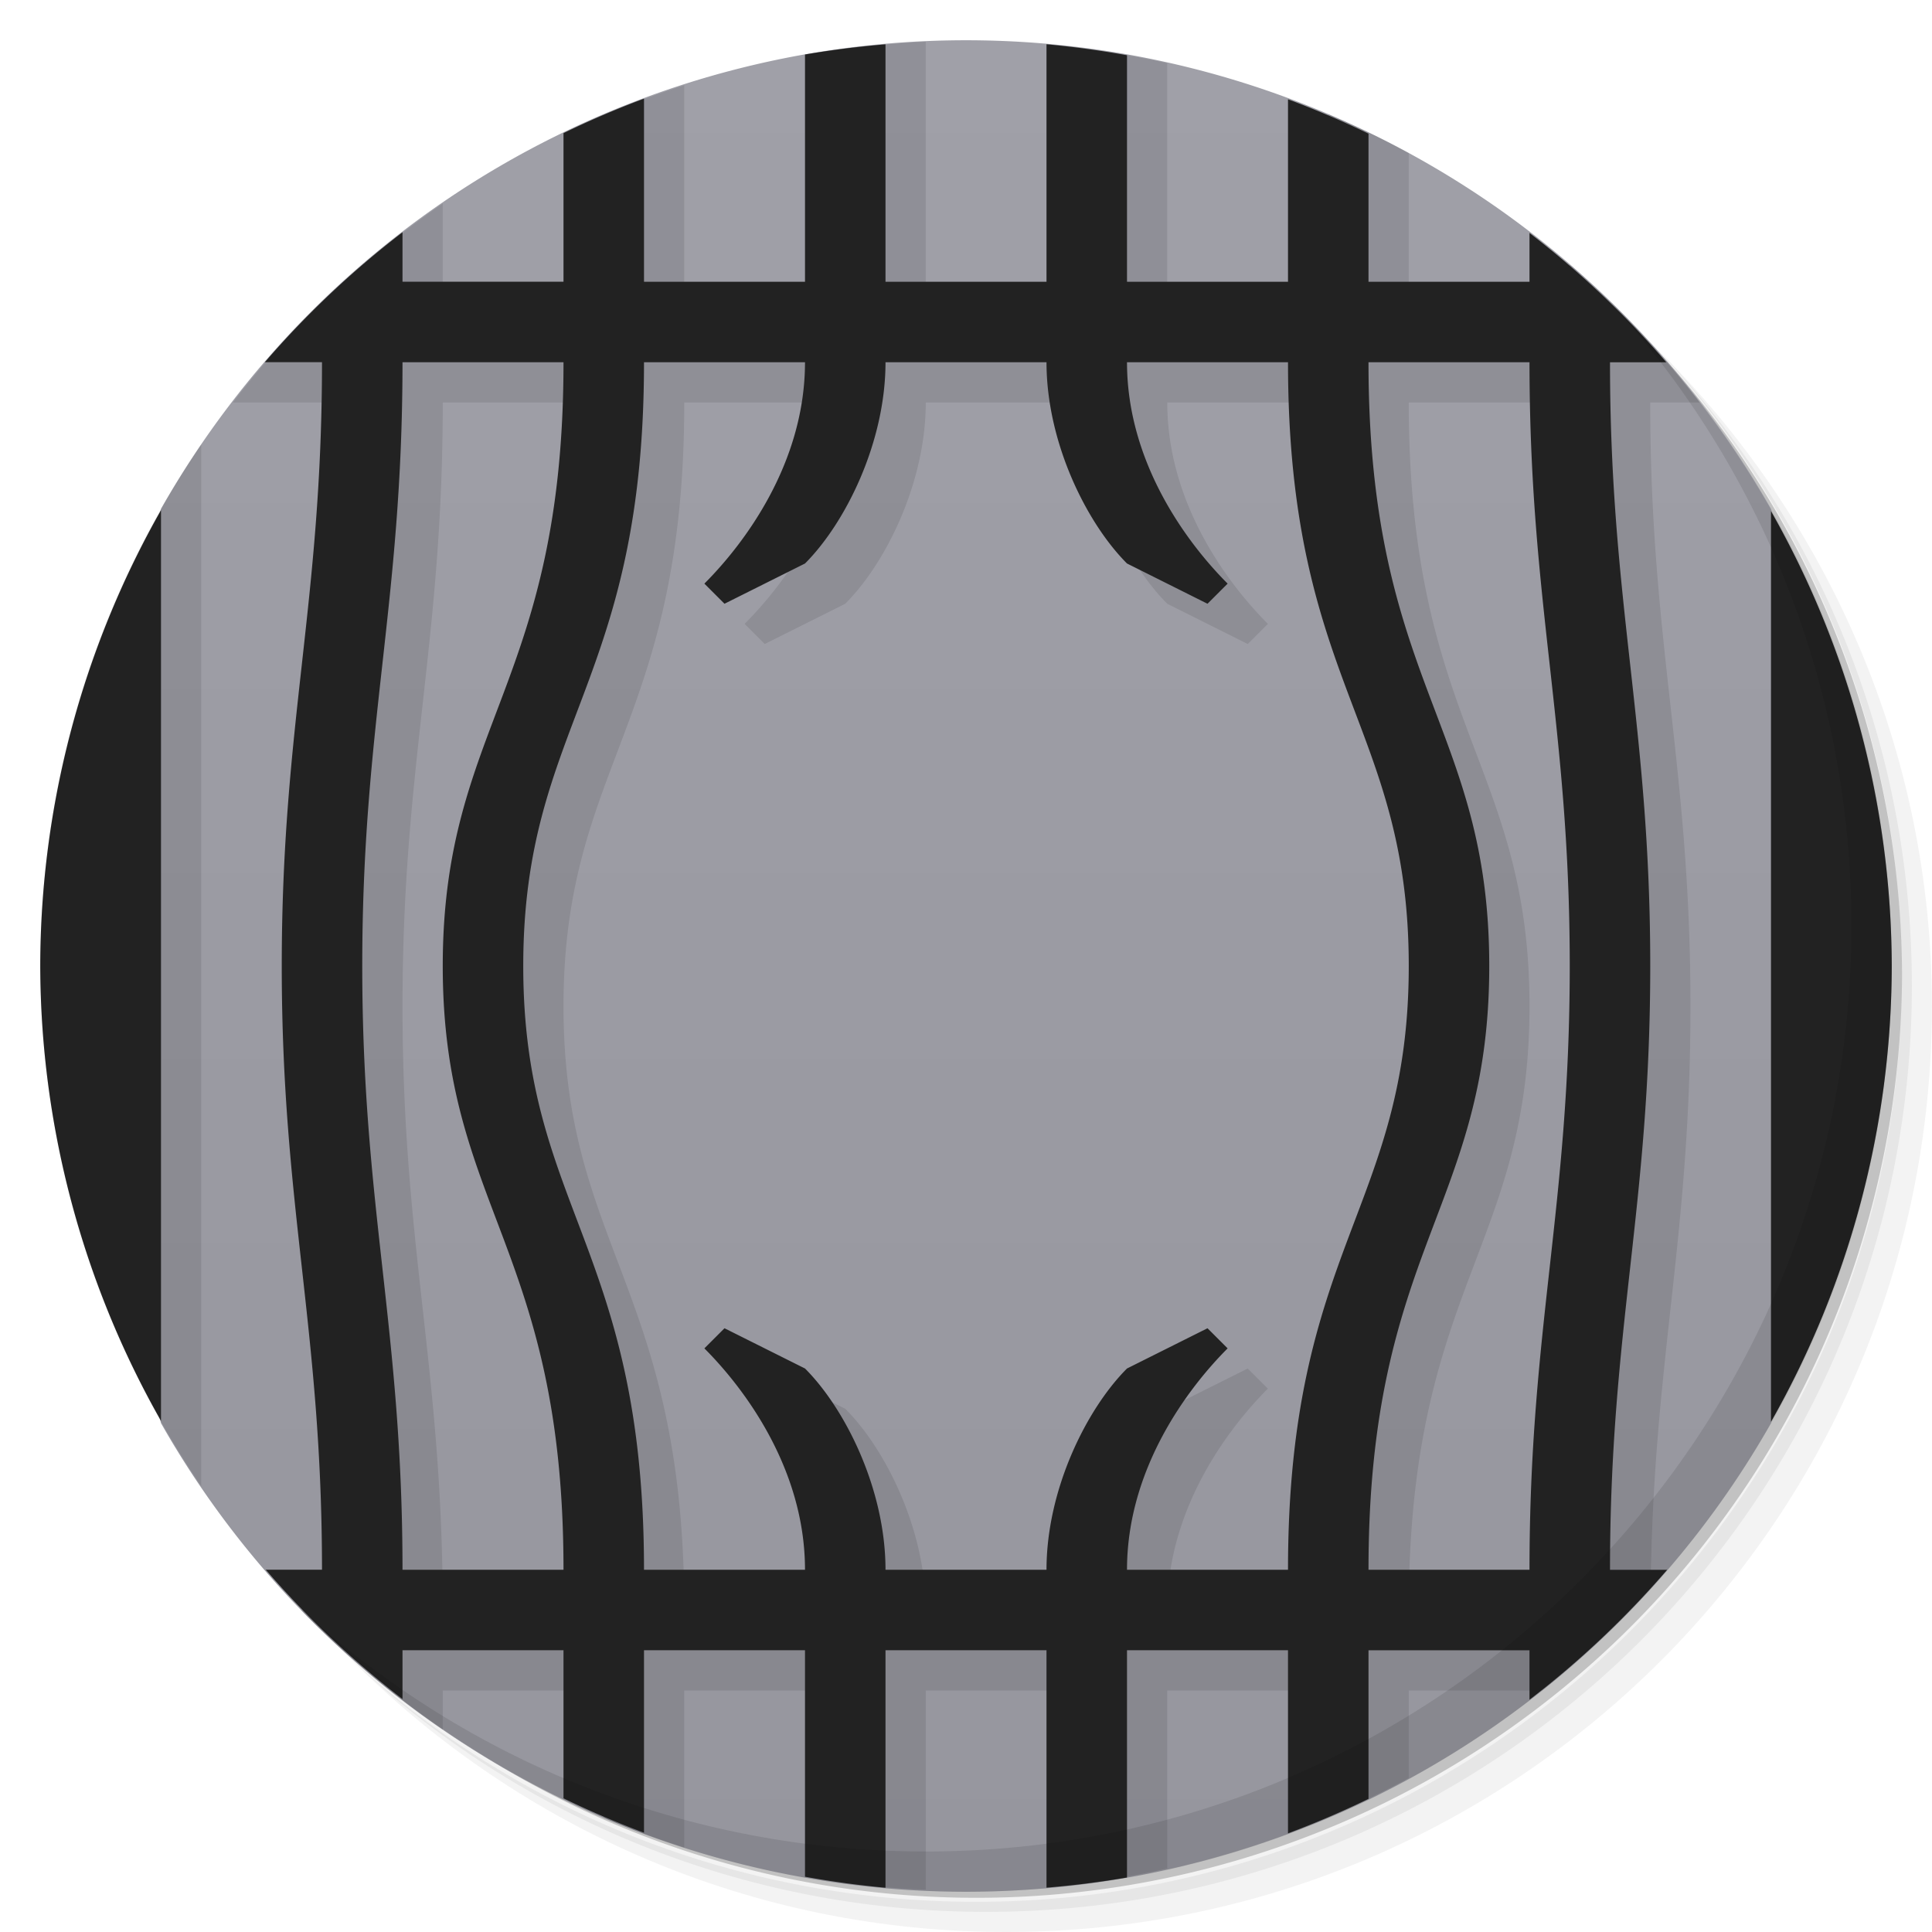 <svg version="1.1" viewBox="0 0 48 48" xmlns="http://www.w3.org/2000/svg">
 <defs>
  <linearGradient id="bg" x2="0" y1="1" y2="47" gradientUnits="userSpaceOnUse">
   <stop stop-color="#a0a0a8" offset="0"/>
   <stop stop-color="#96969e" offset="1"/>
  </linearGradient>
 </defs>
 <path d="m36.31 5c5.859 4.062 9.688 10.831 9.688 18.5 0 12.426-10.07 22.5-22.5 22.5-7.669 0-14.438-3.828-18.5-9.688 1.037 1.822 2.306 3.499 3.781 4.969 4.085 3.712 9.514 5.969 15.469 5.969 12.703 0 23-10.298 23-23 0-5.954-2.256-11.384-5.969-15.469-1.469-1.475-3.147-2.744-4.969-3.781zm4.969 3.781c3.854 4.113 6.219 9.637 6.219 15.719 0 12.703-10.297 23-23 23-6.081 0-11.606-2.364-15.719-6.219 4.16 4.144 9.883 6.719 16.219 6.719 12.703 0 23-10.298 23-23 0-6.335-2.575-12.06-6.719-16.219z" opacity=".05"/>
 <path d="m41.28 8.781c3.712 4.085 5.969 9.514 5.969 15.469 0 12.703-10.297 23-23 23-5.954 0-11.384-2.256-15.469-5.969 4.113 3.854 9.637 6.219 15.719 6.219 12.703 0 23-10.298 23-23 0-6.081-2.364-11.606-6.219-15.719z" opacity=".1"/>
 <path d="m31.25 2.375c8.615 3.154 14.75 11.417 14.75 21.13 0 12.426-10.07 22.5-22.5 22.5-9.708 0-17.971-6.135-21.12-14.75a23 23 0 0 0 44.875-7 23 23 0 0 0-16-21.875z" opacity=".2"/>
 <path d="m24 1a23 23 0 0 1 20 11.642 46 46 0 0 1 0 22.716 23 23 0 0 1-20 11.642 23 23 0 0 1-20-11.642 46 46 0 0 1 0-22.716 23 23 0 0 1 20-11.642z" fill="url(#bg)"/>
 <path d="m23 1.035a23 23 0 0 0-2 0.188v6.777h-4v-5.881a23 23 0 0 0-2 0.742v5.139h-4v-2.943a23 23 0 0 0-2 1.545v1.398h-1.488a23 23 0 0 0-1.725 2h3.213c0 6-1 9-1 15s1 9 1 15h-1.522a23 23 0 0 0 3.522 2.973v-0.973h4v3.162a23 23 0 0 0 2 0.736v-3.898h4v4.779a23 23 0 0 0 2 0.17v-4.949h4v4.777a23 23 0 0 0 2-0.355v-4.422h4v3.139a23 23 0 0 0 2-0.965v-2.174h3.314a23 23 0 0 0 2.697-2.561c0.062-5.617 0.988-8.638 0.988-14.439 0-6-1-9-1-15h1.228a23 23 0 0 0-3.228-3.42v1.42h-4v-4.197a23 23 0 0 0-2-0.965v5.162h-4v-6.432a23 23 0 0 0-2-0.348v6.779h-4v-6.965zm-12 8.965h4c0 8-3 9-3 15s3 7 3 15h-4c0-6-1-9-1-15s1-9 1-15zm6 0h4c0 2.5-1.5 4.5-2.5 5.5l0.5 0.5 2-1c1-1 2-3 2-5h4c0 2 1 4 2 5l2 1 0.5-0.5c-1-1-2.5-3-2.5-5.5h4c0 8 3 9 3 15s-3 7-3 15h-4c0-2.5 1.5-4.5 2.5-5.5l-0.5-0.5-2 1c-1 1-2 3-2 5h-4c0-2-1-4-2-5l-2-1-0.5 0.5c1 1 2.5 3 2.5 5.5h-4c0-8-3-9-3-15s3-7 3-15zm18 0h4c0 6 1 9 1 15s-1 9-1 15h-4c0-8 3-9 3-15s-3-7-3-15zm-30 1.043a23 23 0 0 0-4 12.957 23 23 0 0 0 4 12.922v-25.879zm40 3.644v18.65a23 23 0 0 0 2-9.338 23 23 0 0 0-2-9.312z" opacity=".1"/>
 <path d="m26 1.1v5.9h-4v-5.898a23 23 0 0 0-2 0.252v5.646h-4v-4.549a23 23 0 0 0-2 0.857v3.691h-4v-1.228a23 23 0 0 0-3.42 3.228h1.42c0 6-1 9-1 15s1 9 1 15h-1.398a23 23 0 0 0 3.398 3.213v-1.213h4v3.68a23 23 0 0 0 2 0.854v-4.533h4v5.627a23 23 0 0 0 2 0.273v-5.9h4v5.898a23 23 0 0 0 2-0.252v-5.646h4v4.549a23 23 0 0 0 2-0.857v-3.691h4v1.228a23 23 0 0 0 3.42-3.228h-1.42c0-6 1-9 1-15s-1-9-1-15h1.398a23 23 0 0 0-3.398-3.213v1.213h-4v-3.68a23 23 0 0 0-2-0.854v4.533h-4v-5.627a23 23 0 0 0-2-0.273zm-16 7.9h4c0 8-3 9-3 15s3 7 3 15h-4c0-6-1-9-1-15s1-9 1-15zm6 0h4c0 2.5-1.5 4.5-2.5 5.5l0.5 0.5 2-1c1-1 2-3 2-5h4c0 2 1 4 2 5l2 1 0.5-0.5c-1-1-2.5-3-2.5-5.5h4c0 8 3 9 3 15s-3 7-3 15h-4c0-2.5 1.5-4.5 2.5-5.5l-0.5-0.5-2 1c-1 1-2 3-2 5h-4c0-2-1-4-2-5l-2-1-0.5 0.5c1 1 2.5 3 2.5 5.5h-4c0-8-3-9-3-15s3-7 3-15zm18 0h4c0 6 1 9 1 15s-1 9-1 15h-4c0-8 3-9 3-15s-3-7-3-15zm-30 3.674a23 23 0 0 0-3 11.326 23 23 0 0 0 3 11.301v-22.627zm40 0.025v22.627a23 23 0 0 0 3-11.326 23 23 0 0 0-3-11.301z" fill="#222"/>
 <path d="m40.03 7.531c3.712 4.084 5.969 9.514 5.969 15.469 0 12.703-10.297 23-23 23-5.954 0-11.384-2.256-15.469-5.969 4.178 4.291 10.01 6.969 16.469 6.969 12.703 0 23-10.298 23-23 0-6.462-2.677-12.291-6.969-16.469z" opacity=".1"/>
</svg>

